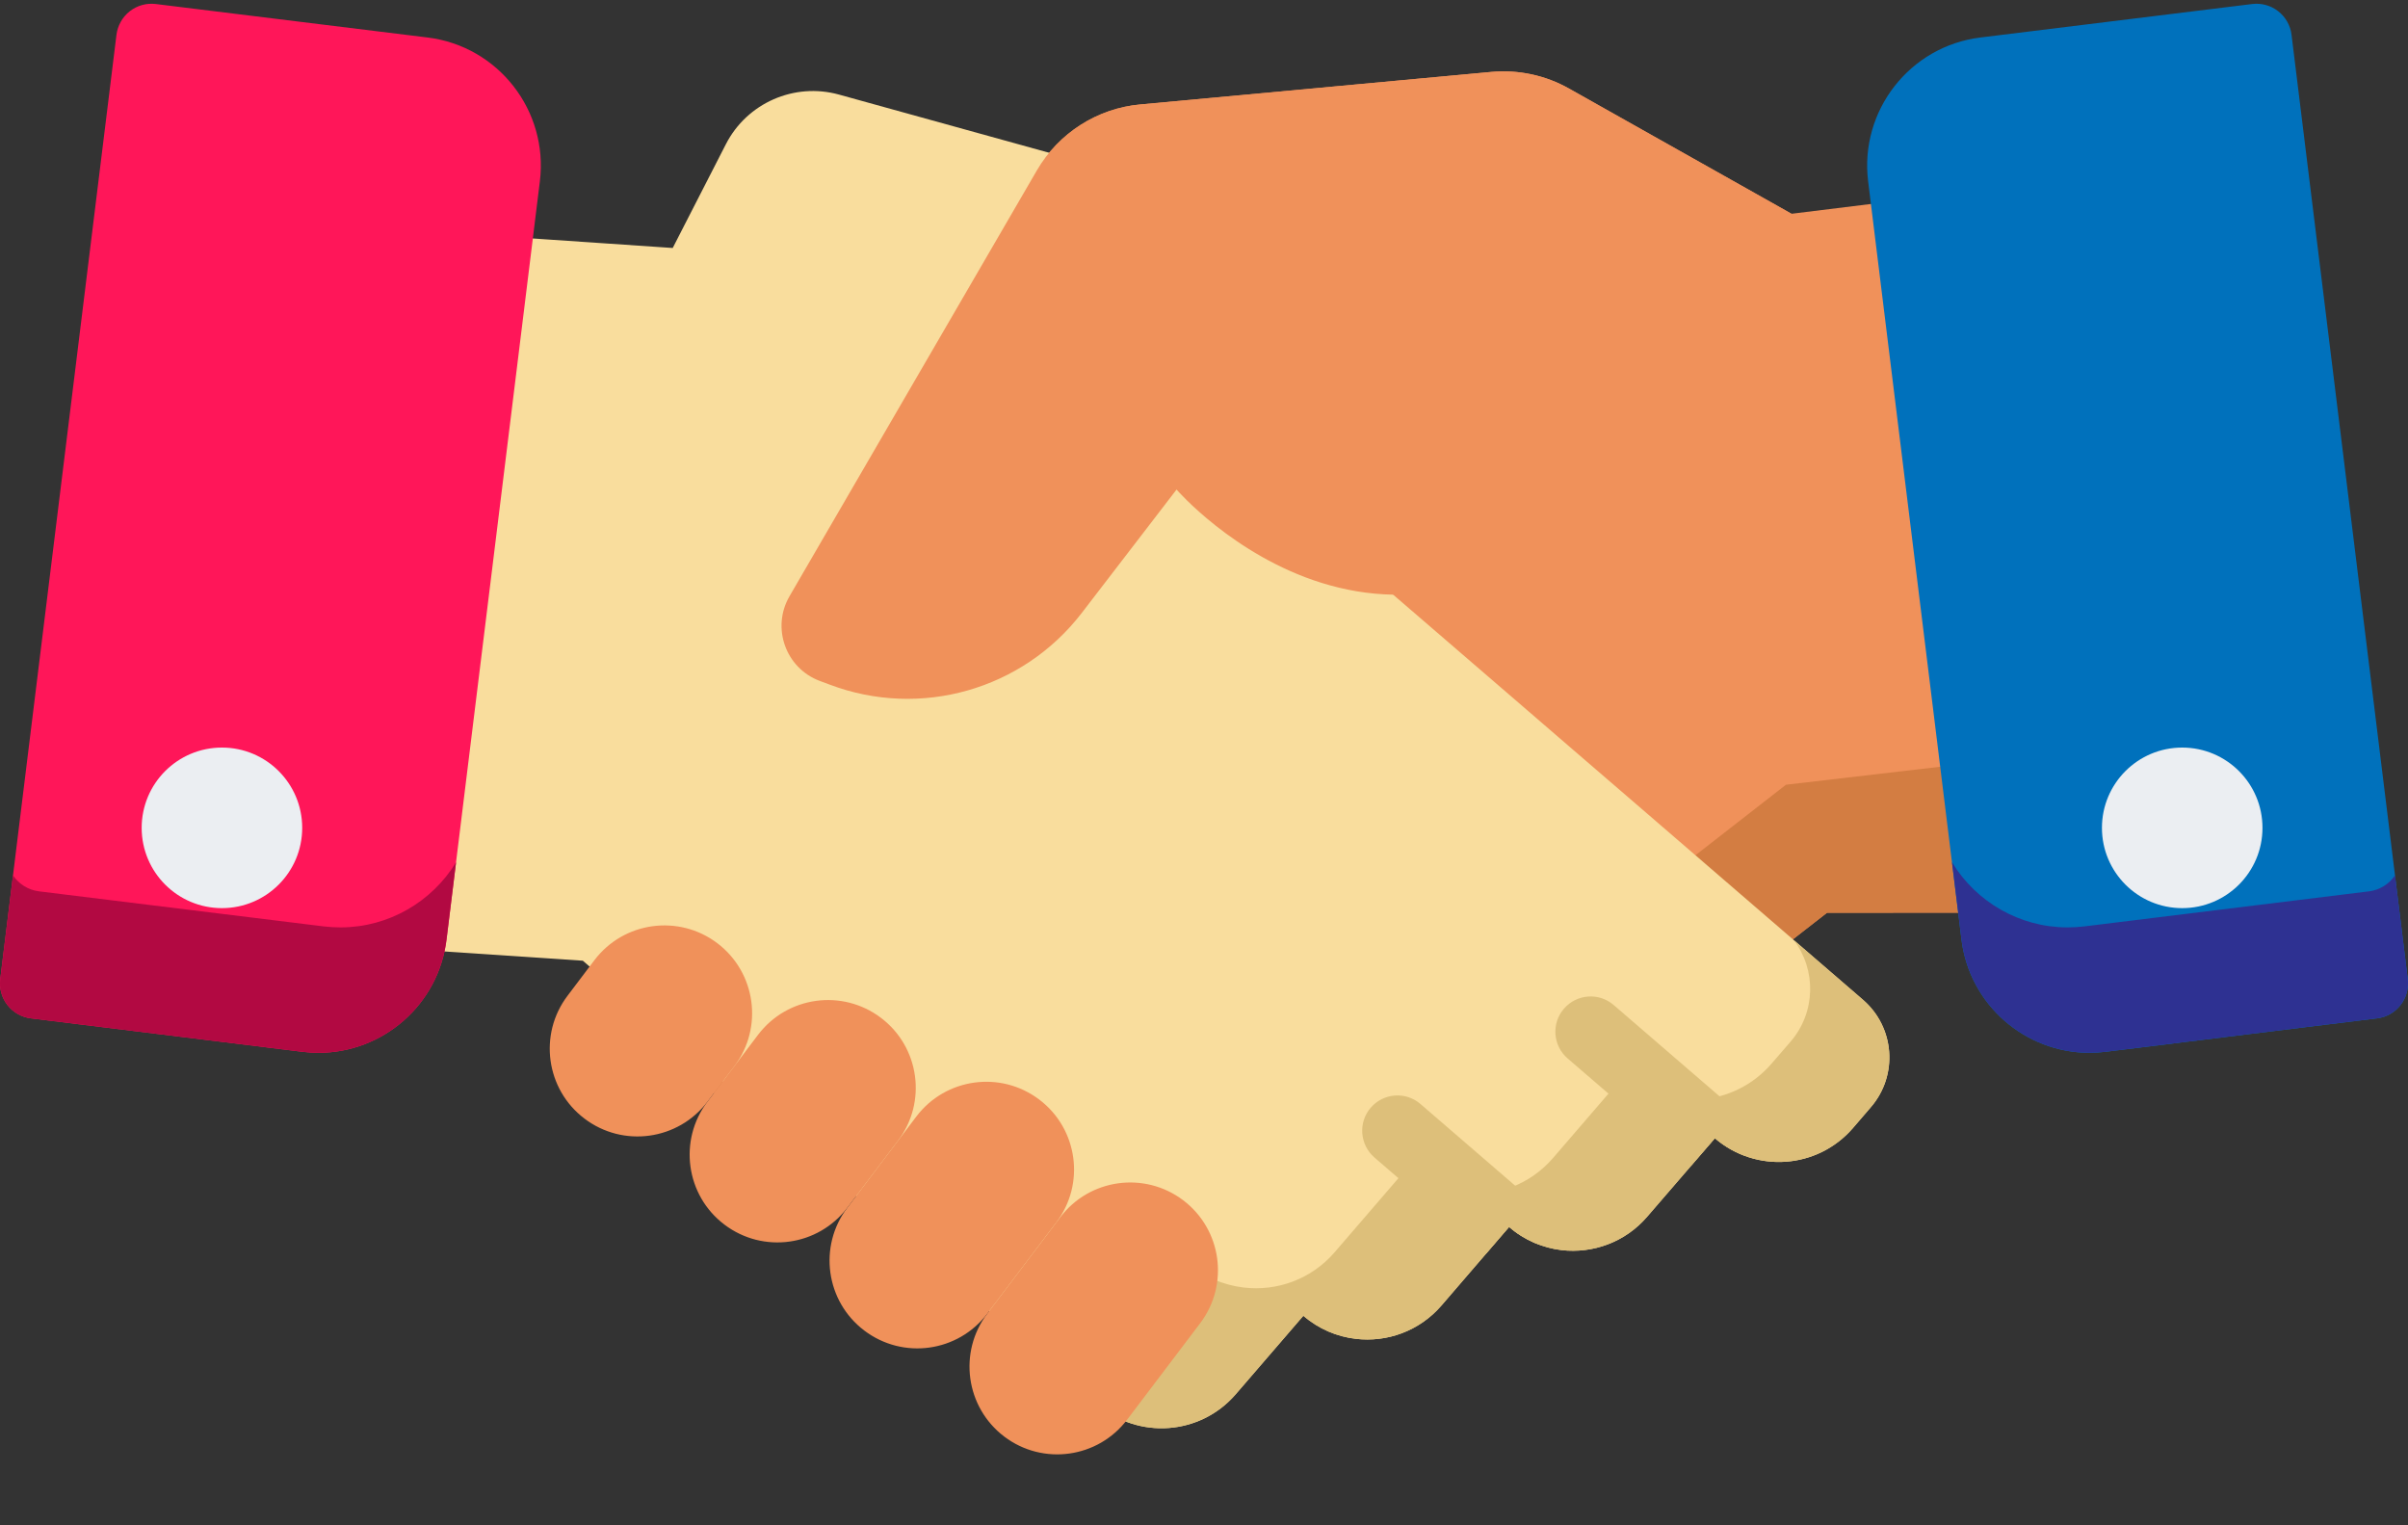 <?xml version="1.0" encoding="UTF-8"?>
<svg width="30px" height="19px" viewBox="0 0 30 19" version="1.1" xmlns="http://www.w3.org/2000/svg" xmlns:xlink="http://www.w3.org/1999/xlink">
    <rect x="0" y="0" width="30" height="19" fill="#333333" stroke="none"/>
    <!-- Generator: Sketch 63.1 (92452) - https://sketch.com -->
    <title>Group 8</title>
    <desc>Created with Sketch.</desc>
    <g id="Page-1" stroke="none" stroke-width="1" fill="none" fill-rule="evenodd">
        <g id="A4" transform="translate(-178, -369)" fill-rule="nonzero">
            <g id="Group-8" transform="translate(178, 369.047)">
                <path d="M24.507,8.63 L23.745,2.44 L22.317,2.616 L22.318,2.615 L19.549,1.057 C19.254,0.89 18.915,0.818 18.578,0.849 L14.206,1.254 C13.669,1.303 13.189,1.61 12.917,2.077 L9.836,7.38 C9.609,7.771 9.787,8.274 10.211,8.434 L10.337,8.481 C10.58,8.573 10.829,8.626 11.078,8.646 L10.687,8.986 L9.906,9.667 L7.685,11.562 C7.29,11.906 7.248,12.506 7.593,12.901 L7.818,13.159 C8.261,13.667 9.031,13.719 9.539,13.277 L10.388,14.251 C10.664,14.568 11.068,14.708 11.457,14.66 C11.69,14.631 11.918,14.535 12.108,14.368 L12.957,15.342 C13.234,15.66 13.638,15.799 14.026,15.751 C14.26,15.723 14.488,15.627 14.678,15.46 L15.139,15.859 C15.582,16.367 16.352,16.419 16.861,15.977 L17.487,15.43 L22.755,11.328 L22.76,11.323 L24.838,11.321 L24.507,8.63 Z" id="Path" fill="#F0915A"></path>
                <path d="M22.25,9.728 L22.244,9.733 L16.977,13.835 L16.35,14.382 C15.842,14.825 15.071,14.772 14.629,14.264 L14.168,13.865 C13.977,14.032 13.75,14.128 13.516,14.156 C13.128,14.204 12.723,14.065 12.446,13.747 L11.598,12.773 C11.408,12.94 11.18,13.036 10.947,13.065 C10.558,13.113 10.154,12.973 9.878,12.656 L9.029,11.682 C8.593,12.061 7.967,12.076 7.518,11.754 C7.288,12.101 7.306,12.572 7.593,12.901 L7.818,13.159 C8.261,13.667 9.031,13.719 9.539,13.277 L10.388,14.251 C10.664,14.568 11.069,14.708 11.457,14.66 C11.691,14.631 11.918,14.535 12.109,14.368 L12.957,15.342 C13.234,15.66 13.638,15.799 14.027,15.751 C14.26,15.723 14.488,15.627 14.678,15.46 L15.139,15.859 C15.582,16.367 16.353,16.419 16.861,15.977 L17.487,15.43 L22.755,11.328 L22.76,11.323 L24.839,11.321 L24.609,9.453 L22.25,9.728 Z" id="Path" fill="#D37D42"></path>
                <path d="M23.209,12.406 L20.387,9.972 L19.602,9.296 L19.041,8.812 L16.626,6.731 L16.905,4.358 C16.999,3.555 16.494,2.803 15.715,2.588 L10.452,1.131 C9.895,0.977 9.306,1.236 9.043,1.75 L8.381,3.042 L5.54,2.849 L4.812,9.044 L4.496,11.736 L7.261,11.92 L7.267,11.925 L13.044,16.905 L13.674,17.448 C14.185,17.888 14.955,17.831 15.395,17.32 L16.237,16.343 C16.429,16.508 16.657,16.603 16.891,16.63 C17.28,16.676 17.683,16.534 17.958,16.215 L18.801,15.236 C18.992,15.402 19.221,15.497 19.454,15.525 C19.843,15.57 20.247,15.428 20.521,15.109 L21.365,14.131 C21.875,14.571 22.645,14.514 23.085,14.004 L23.308,13.744 C23.651,13.347 23.606,12.748 23.209,12.406 Z" id="Path" fill="#F9DD9D"></path>
                <path d="M23.209,12.406 L22.349,11.664 C22.629,12.035 22.623,12.562 22.308,12.928 L22.07,13.203 C21.603,13.744 20.786,13.805 20.244,13.338 L19.349,14.377 C19.058,14.715 18.629,14.866 18.216,14.818 C17.968,14.789 17.726,14.687 17.523,14.512 L16.628,15.551 C16.336,15.89 15.908,16.04 15.495,15.991 C15.247,15.962 15.004,15.862 14.801,15.686 L13.907,16.724 C13.738,16.92 13.524,17.052 13.293,17.12 L13.674,17.448 C14.185,17.888 14.955,17.831 15.395,17.321 L16.238,16.343 C16.429,16.508 16.657,16.603 16.891,16.63 C17.28,16.676 17.683,16.534 17.959,16.215 L18.801,15.236 C18.992,15.402 19.221,15.497 19.454,15.525 C19.843,15.57 20.247,15.428 20.521,15.109 L21.365,14.131 C21.875,14.571 22.645,14.514 23.085,14.004 L23.309,13.744 C23.651,13.347 23.606,12.748 23.209,12.406 Z" id="Path" fill="#DDBF7A"></path>
                <path d="M21.65,13.805 L20.104,12.472 C19.92,12.313 19.643,12.334 19.484,12.518 C19.326,12.701 19.346,12.979 19.53,13.137 L21.074,14.468 L21.365,14.131 C21.481,14.231 21.611,14.304 21.747,14.353 C21.847,14.174 21.812,13.944 21.65,13.805 Z" id="Path" fill="#DDBF7A"></path>
                <path d="M19.178,15.458 C19.284,15.278 19.25,15.044 19.086,14.903 L17.697,13.705 C17.513,13.546 17.236,13.567 17.077,13.751 C16.919,13.935 16.94,14.212 17.123,14.371 L18.512,15.568 C18.513,15.569 18.514,15.569 18.514,15.57 L18.801,15.236 C18.916,15.335 19.044,15.409 19.178,15.458 Z" id="Path" fill="#DDBF7A"></path>
                <path d="M7.405,11.914 L7.071,12.356 C6.706,12.837 6.801,13.523 7.282,13.887 L7.282,13.887 C7.763,14.252 8.449,14.157 8.814,13.676 L9.149,13.234 C9.513,12.752 9.418,12.067 8.937,11.702 L8.937,11.702 C8.456,11.338 7.77,11.432 7.405,11.914 Z" id="Path" fill="#F0915A"></path>
                <path d="M9.444,12.843 L8.814,13.676 C8.449,14.157 8.544,14.843 9.025,15.207 L9.025,15.207 C9.507,15.572 10.192,15.477 10.557,14.996 L11.187,14.163 C11.552,13.682 11.457,12.996 10.976,12.632 L10.976,12.632 C10.494,12.267 9.809,12.362 9.444,12.843 Z" id="Path" fill="#F0915A"></path>
                <path d="M11.416,13.861 L10.557,14.996 C10.192,15.477 10.287,16.163 10.768,16.527 L10.768,16.527 C11.25,16.892 11.935,16.797 12.3,16.316 L13.159,15.181 C13.524,14.7 13.429,14.014 12.948,13.65 L12.948,13.65 C12.466,13.285 11.781,13.38 11.416,13.861 Z" id="Path" fill="#F0915A"></path>
                <path d="M13.209,15.116 L12.3,16.316 C11.936,16.797 12.03,17.483 12.512,17.848 L12.512,17.848 C12.993,18.212 13.679,18.117 14.043,17.636 L14.952,16.436 C15.317,15.954 15.222,15.269 14.741,14.904 L14.741,14.904 C14.259,14.54 13.574,14.634 13.209,15.116 Z" id="Path" fill="#F0915A"></path>
                <path d="M22.318,2.615 L19.549,1.057 C19.254,0.89 18.915,0.818 18.578,0.849 L14.206,1.254 C13.669,1.303 13.189,1.61 12.917,2.077 L9.836,7.38 C9.609,7.771 9.787,8.274 10.211,8.434 L10.337,8.481 C11.467,8.908 12.742,8.545 13.478,7.587 L14.658,6.051 C14.658,6.051 17.496,9.337 20.62,5.5" id="Path" fill="#F0915A"></path>
                <path d="M29.997,12.149 L28.549,0.386 C28.535,0.27 28.475,0.165 28.383,0.093 C28.291,0.021 28.175,-0.011 28.059,0.003 L24.673,0.42 C23.793,0.528 23.166,1.332 23.274,2.211 L24.437,11.657 C24.537,12.47 25.232,13.067 26.031,13.067 C26.096,13.067 26.162,13.063 26.228,13.055 L29.614,12.638 C29.855,12.609 30.026,12.389 29.997,12.149 Z" id="Path" fill="#0071BC"></path>
                <path d="M29.997,12.149 L29.838,10.857 C29.766,10.963 29.651,11.039 29.514,11.056 L25.964,11.493 C25.895,11.501 25.826,11.505 25.757,11.505 C25.16,11.505 24.618,11.186 24.319,10.694 L24.437,11.657 C24.537,12.47 25.232,13.067 26.031,13.067 C26.096,13.067 26.162,13.063 26.228,13.055 L29.614,12.638 C29.855,12.609 30.026,12.389 29.997,12.149 Z" id="Path" fill="#2E3192"></path>
                <path d="M5.327,0.42 L1.941,0.003 C1.825,-0.011 1.709,0.021 1.617,0.093 C1.525,0.165 1.466,0.27 1.451,0.386 L0.003,12.149 C-0.026,12.389 0.145,12.609 0.386,12.638 L3.772,13.055 C3.838,13.063 3.904,13.067 3.969,13.067 C4.768,13.067 5.463,12.47 5.563,11.657 L6.726,2.211 C6.834,1.332 6.207,0.528 5.327,0.42 Z" id="Path" fill="#FF1659"></path>
                <path d="M0.003,12.149 L0.162,10.857 C0.234,10.963 0.349,11.039 0.486,11.056 L4.036,11.493 C4.105,11.501 4.175,11.505 4.243,11.505 C4.841,11.505 5.382,11.186 5.682,10.694 L5.563,11.657 C5.463,12.47 4.769,13.067 3.969,13.067 C3.904,13.067 3.838,13.063 3.772,13.055 L0.386,12.638 C0.145,12.609 -0.026,12.389 0.003,12.149 Z" id="Path" fill="#B20942"></path>
                <g id="Group" transform="translate(1.875, 9.386)" fill="#EBEEF2">
                    <circle id="Oval" cx="25.312" cy="0.879" r="1"></circle>
                    <circle id="Oval" cx="0.89" cy="0.879" r="1"></circle>
                </g>
            </g>
        </g>
    </g>
</svg>